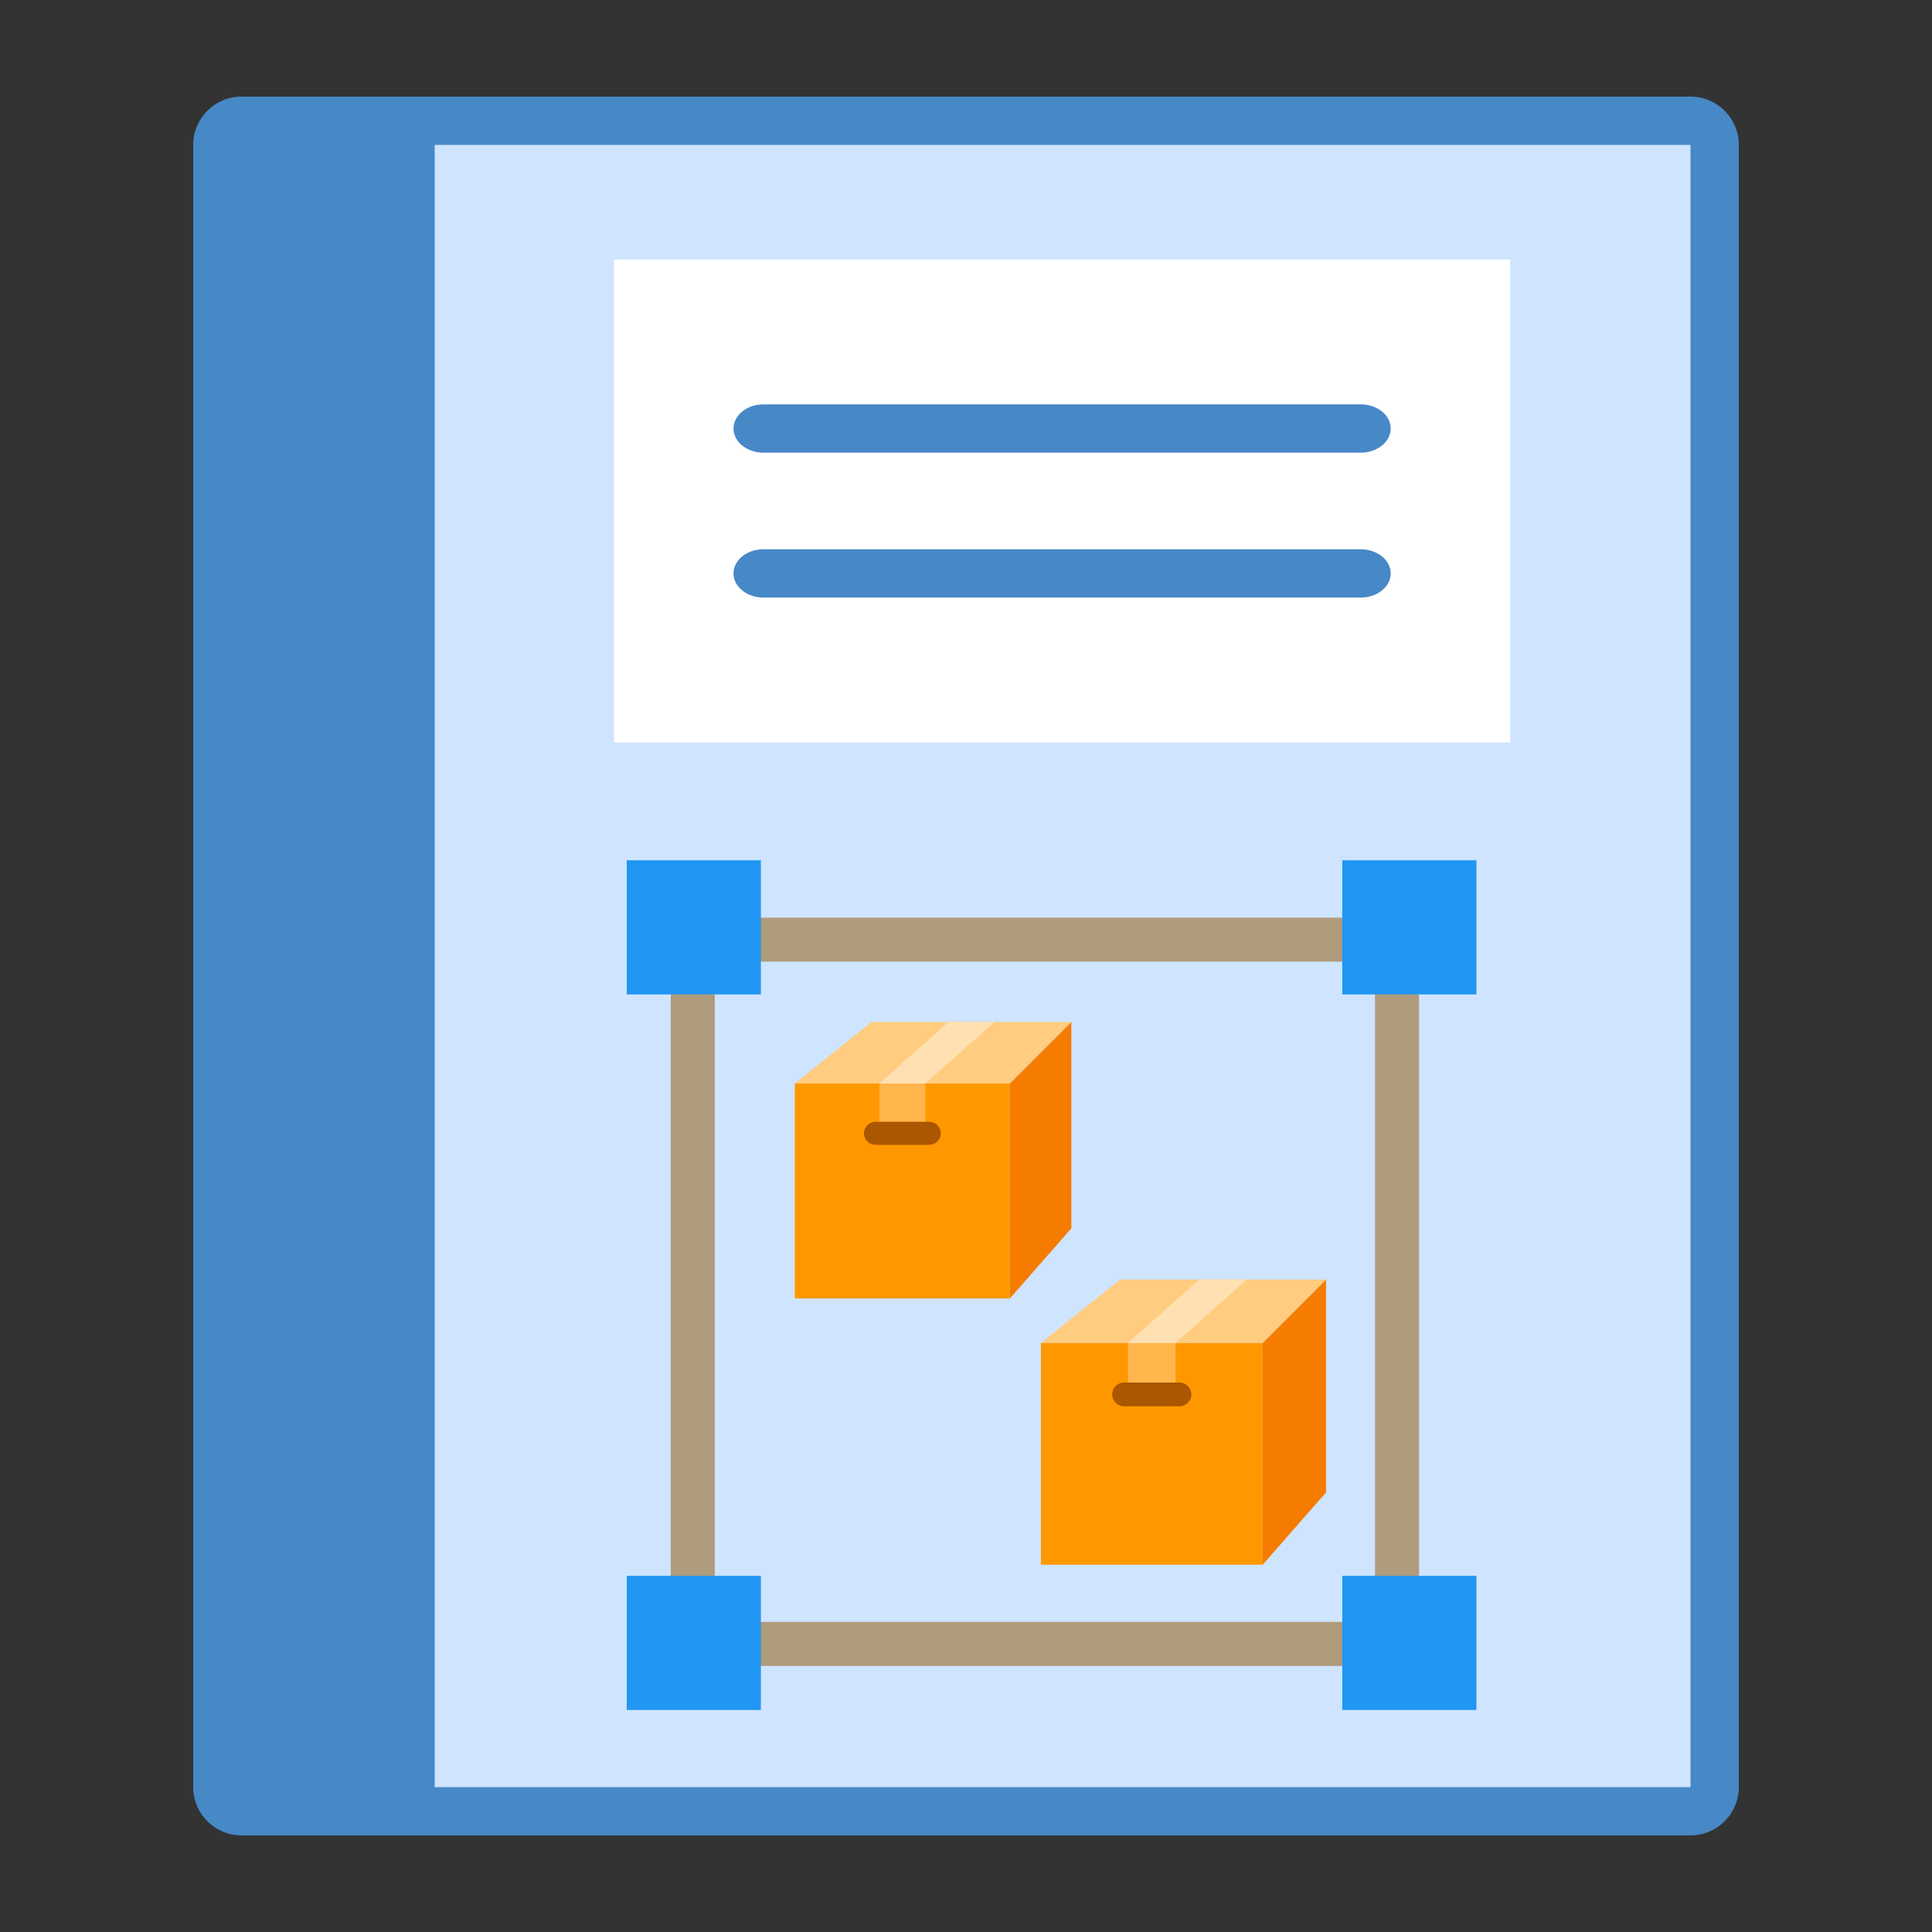 <?xml version="1.0" encoding="UTF-8" standalone="no"?>
<svg
   xmlns:osb="http://www.openswatchbook.org/uri/2009/osb"
   xmlns:dc="http://purl.org/dc/elements/1.1/"
   xmlns:cc="http://creativecommons.org/ns#"
   xmlns:rdf="http://www.w3.org/1999/02/22-rdf-syntax-ns#"
   xmlns:svg="http://www.w3.org/2000/svg"
   xmlns="http://www.w3.org/2000/svg"
   xmlns:sodipodi="http://sodipodi.sourceforge.net/DTD/sodipodi-0.dtd"
   xmlns:inkscape="http://www.inkscape.org/namespaces/inkscape"
   version="1.1"
   id="Layer_1"
   x="0px"
   y="0px"
   viewBox="0 0 40 40"
   style="enable-background:new 0 0 40 40;"
   xml:space="preserve"
   inkscape:version="0.91 r13725"
   sodipodi:docname="catalogo-grupo-insumos.svg"><rect x="0" y="0" width="40" height="40" fill="#333333" stroke="none"/><defs
     id="defs23"><linearGradient
       id="linearGradient4197"
       osb:paint="solid"><stop
         style="stop-color:#d9b679;stop-opacity:1;"
         offset="0"
         id="stop4199" /></linearGradient><linearGradient
       id="linearGradient4203"
       osb:paint="solid"><stop
         style="stop-color:#00d000;stop-opacity:1;"
         offset="0"
         id="stop4205" /></linearGradient></defs><sodipodi:namedview
     pagecolor="#ffffff"
     bordercolor="#666666"
     borderopacity="1"
     objecttolerance="10"
     gridtolerance="10"
     guidetolerance="10"
     inkscape:pageopacity="0"
     inkscape:pageshadow="2"
     inkscape:window-width="1301"
     inkscape:window-height="1028"
     id="namedview21"
     showgrid="false"
     inkscape:zoom="16.68772"
     inkscape:cx="21.980643"
     inkscape:cy="20.455184"
     inkscape:window-x="75"
     inkscape:window-y="24"
     inkscape:window-maximized="0"
     inkscape:current-layer="Layer_1" /><g
     id="g3"><path
       style="fill:#cfe4ff;fill-opacity:1"
       d="m 6.42,37.361 0,-35 28.5,0 c 0.275,0 0.5,0.224 0.5,0.5 l 0,34 c 0,0.276 -0.225,0.5 -0.5,0.5 l -28.5,0 z"
       id="path5"
       inkscape:connector-curvature="0" /><g
       id="g7"><path
         style="fill:#4788C7;"
         d="M35,3v34H7V3H35 M35,2H6v36h29c0.552,0,1-0.448,1-1V3C36,2.448,35.552,2,35,2L35,2z"
         id="path9" /></g></g><g
     id="g11"><path
       style="fill:#4788C7;"
       d="M9,38H5c-0.552,0-1-0.448-1-1V3c0-0.552,0.448-1,1-1h4V38z"
       id="path13" /></g><g
     id="g4177"
     transform="matrix(1.237,0,0,1,-59.327,-4.492)"><rect
       id="rect15"
       height="10"
       width="15"
       style="fill:#ffffff"
       y="9.864"
       x="58.237" /><path
       inkscape:connector-curvature="0"
       id="path17"
       d="m 70.737,13.864 -10,0 c -0.275,0 -0.5,-0.225 -0.5,-0.5 l 0,0 c 0,-0.275 0.225,-0.5 0.5,-0.5 l 10,0 c 0.275,0 0.5,0.225 0.5,0.5 l 0,0 c 0,0.275 -0.225,0.5 -0.5,0.5 z"
       style="fill:#4788c7" /><path
       inkscape:connector-curvature="0"
       id="path19"
       d="m 70.737,16.864 -10,0 c -0.275,0 -0.5,-0.225 -0.5,-0.5 l 0,0 c 0,-0.275 0.225,-0.5 0.5,-0.5 l 10,0 c 0.275,0 0.5,0.225 0.5,0.5 l 0,0 c 0,0.275 -0.225,0.5 -0.5,0.5 z"
       style="fill:#4788c7" /></g><g
     id="g4162"
     transform="matrix(0.927,0,0,0.927,1.443,2.628)"><path
       id="path4"
       d="m 14.407,33.881 -0.983,0 0,-15.729 0.983,0 0,15.729 z m 15.729,-15.729 -0.983,0 0,15.729 0.983,0 0,-15.729 z m 0,-0.492 -16.22,0 0,0.983 16.22,0 0,-0.983 z m 0,15.729 -16.22,0 0,0.983 16.22,0 0,-0.983 z"
       style="fill:#b09b7c;fill-opacity:1"
       inkscape:connector-curvature="0" /><path
       id="path6"
       d="m 15.437,19.375 -2.996,0 0,-2.996 2.996,0 0,2.996 z m 0,15.981 -2.996,0 0,-2.996 2.996,0 0,2.996 z m 15.981,-15.981 -2.996,0 0,-2.996 2.996,0 0,2.996 z m 0,15.981 -2.996,0 0,-2.996 2.996,0 0,2.996 z"
       style="fill:#2196f3"
       inkscape:connector-curvature="0" /></g><g
     id="g4237-3"
     transform="matrix(0.164,0,0,0.164,21.77,25.518)"><rect
       id="rect4-6"
       height="28"
       width="28"
       y="13.94"
       x="-1.341"
       style="fill:#ff9800" /><rect
       id="rect6-7"
       height="5"
       width="6"
       y="13.94"
       x="9.659"
       style="fill:#ffb74d" /><polygon
       id="polygon8-5"
       points="42,6 42,32.875 34,42 34,14 "
       style="fill:#f57c00"
       transform="translate(-7.341,-0.06)" /><polygon
       id="polygon10-3"
       points="16,6 42,6 34,14 6,14 "
       style="fill:#ffcc80"
       transform="translate(-7.341,-0.06)" /><path
       id="path12-5"
       d="m 16.159,21.94 -7,0 c -0.828,0 -1.5,-0.672 -1.5,-1.5 0,-0.828 0.672,-1.5 1.5,-1.5 l 7,0 c 0.828,0 1.5,0.672 1.5,1.5 0,0.828 -0.672,1.5 -1.5,1.5"
       style="fill:#ab5600"
       inkscape:connector-curvature="0" /><polygon
       id="polygon14-6"
       points="17,14 26,6 32,6 23,14 "
       style="fill:#ffe0b2"
       transform="translate(-7.341,-0.06)" /></g><g
     id="g4237"
     transform="matrix(0.159,0,0,0.159,16.67,20.214)"><rect
       id="rect4"
       height="28"
       width="28"
       y="13.94"
       x="-1.341"
       style="fill:#ff9800" /><rect
       id="rect6"
       height="5"
       width="6"
       y="13.94"
       x="9.659"
       style="fill:#ffb74d" /><polygon
       id="polygon8"
       points="34,14 42,6 42,32.875 34,42 "
       style="fill:#f57c00"
       transform="translate(-7.341,-0.06)" /><polygon
       id="polygon10"
       points="6,14 16,6 42,6 34,14 "
       style="fill:#ffcc80"
       transform="translate(-7.341,-0.06)" /><path
       id="path12"
       d="m 16.159,21.94 -7,0 c -0.828,0 -1.5,-0.672 -1.5,-1.5 0,-0.828 0.672,-1.5 1.5,-1.5 l 7,0 c 0.828,0 1.5,0.672 1.5,1.5 0,0.828 -0.672,1.5 -1.5,1.5"
       style="fill:#ab5600"
       inkscape:connector-curvature="0" /><polygon
       id="polygon14"
       points="23,14 17,14 26,6 32,6 "
       style="fill:#ffe0b2"
       transform="translate(-7.341,-0.06)" /></g></svg>